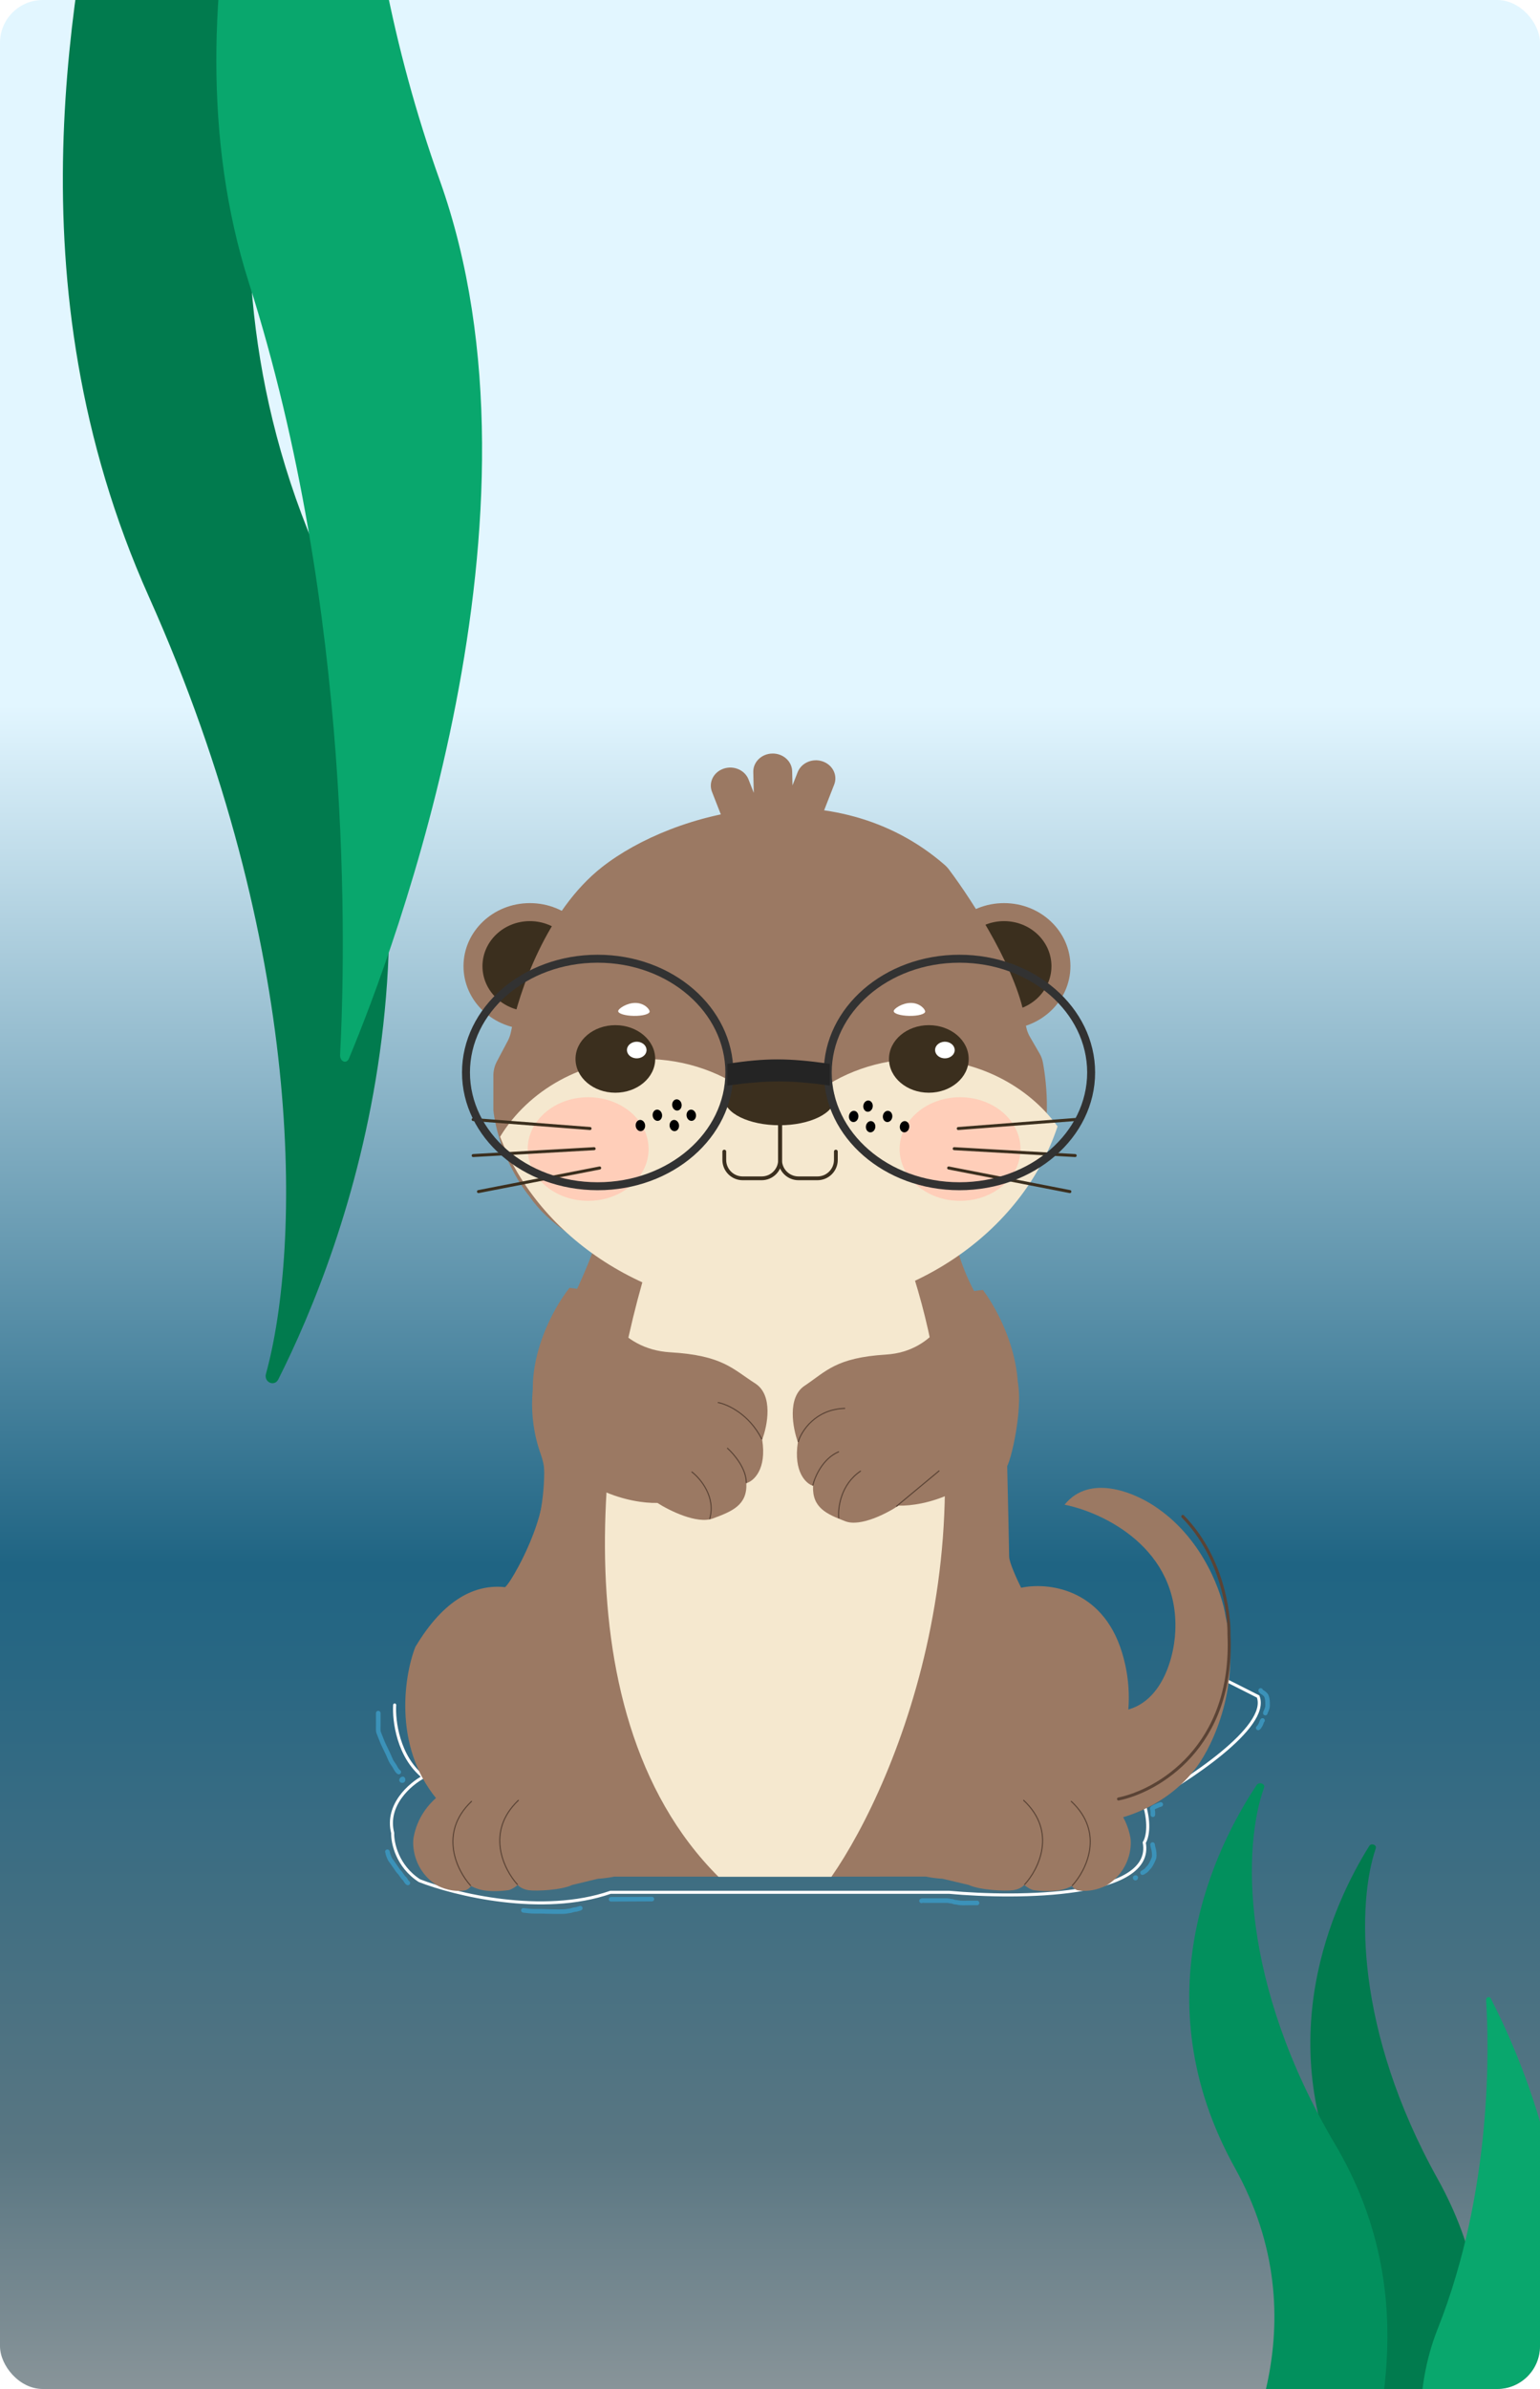 <svg width="360" height="558" viewBox="0 0 360 558" fill="none" xmlns="http://www.w3.org/2000/svg">
<g clip-path="url(#clip0_1627_17476)">
<rect width="360" height="558" rx="10" fill="url(#paint0_linear_1627_17476)"/>
<g filter="url(#filter0_d_1627_17476)">
<path d="M34.832 -54.011C37.611 -56.296 40.21 -58.825 42.611 -61.554C49.547 -57.124 57.568 -54.606 65.951 -54.606C72.818 -54.606 79.416 -56.22 85.387 -59.217C69.349 -28.485 40.226 44.562 73.43 123.486C110.01 210.435 80.588 287.326 65.061 318.181C64.159 319.975 61.636 318.85 62.173 316.893C70.315 287.25 71.644 217.685 34.832 135.441C1.718 61.461 17.684 -8.664 25.232 -47.456C28.57 -49.323 31.781 -51.505 34.832 -54.011Z" fill="#017B4E"/>
<path d="M84.522 -49.838C86.368 -23.927 91.445 6.356 102.779 38.058C130.62 115.932 92.072 218.004 81.583 243.216C81.001 244.615 79.418 243.975 79.503 242.374C80.723 219.154 82.695 138.981 58.177 62.033C47.405 28.226 49.413 -7.942 55.964 -39.658C66.106 -40.283 75.801 -43.805 84.522 -49.838Z" fill="#09A76D"/>
</g>
<g filter="url(#filter1_d_1627_17476)">
<path d="M336.113 585.677C334.638 586.65 333.26 587.727 331.986 588.889C328.307 587.003 324.053 585.93 319.606 585.93C315.964 585.93 312.464 586.618 309.297 587.894C317.804 574.807 333.251 543.699 315.639 510.088C296.236 473.06 311.842 440.315 320.078 427.175C320.557 426.411 321.895 426.89 321.61 427.723C317.291 440.347 316.587 469.972 336.113 504.996C353.677 536.502 345.208 566.365 341.205 582.885C339.434 583.681 337.731 584.61 336.113 585.677Z" fill="#017B4E"/>
<path d="M312.104 583.863C310.417 584.912 308.839 586.074 307.382 587.327C303.171 585.292 298.302 584.136 293.212 584.136C289.043 584.136 285.038 584.878 281.413 586.254C291.15 572.14 308.829 538.594 288.672 502.348C266.465 462.417 284.326 427.105 293.752 412.935C294.3 412.111 295.832 412.628 295.506 413.527C290.563 427.14 289.756 459.087 312.104 496.858C332.206 530.833 322.514 563.037 317.932 580.853C315.905 581.71 313.956 582.712 312.104 583.863Z" fill="#02905D"/>
<path d="M350.057 587.594C351.036 576.56 353.729 563.664 359.741 550.163C374.508 516.999 354.061 473.531 348.498 462.794C348.189 462.198 347.35 462.471 347.395 463.153C348.042 473.041 349.088 507.184 336.083 539.953C330.369 554.35 331.434 569.752 334.909 583.259C340.289 583.525 345.431 585.025 350.057 587.594Z" fill="#09A76D"/>
</g>
</g>
<path d="M92.261 398.235C92.029 401.86 93.048 410.297 98.974 415.043C95.887 416.691 90.131 421.618 91.798 428.143C91.721 430.45 92.863 435.904 98.048 439.266C106.304 442.479 126.797 447.521 142.723 441.985H221.887C238.09 443.468 269.895 443.221 267.488 430.368C268.105 429.461 268.969 426.413 267.488 421.469C277.518 416.031 296.885 403.376 294.107 396.258L287.214 392.774" stroke="white" stroke-width="0.709" stroke-linecap="round"/>
<g filter="url(#filter2_d_1627_17476)">
<path d="M274.738 377.058C275.662 357.647 257.87 349.236 248.859 347.456C254.959 339.886 266.035 344.949 270.81 348.427C281.532 355.997 285.752 368.404 286.523 373.661C290.22 389.384 283.596 403.506 279.822 408.602C272.797 418.113 261.953 421.138 257.408 421.462L241.234 419.278L242.851 394.043L257.408 395.499C270.533 397.828 274.43 384.176 274.738 377.058Z" fill="#9B7963"/>
<path d="M133.095 301.299C140.721 285.527 140.952 281.645 140.721 276.064C168.14 276.226 222.795 276.55 222.056 276.55C221.132 276.55 222.518 290.38 229.45 300.814C236.382 311.247 234.996 311.49 237.306 317.313C239.617 323.137 235.92 338.666 234.996 338.666C234.071 338.666 235.92 355.165 235.227 358.32C234.672 360.843 236.69 365.356 237.768 367.297C232.777 367.491 228.141 372.393 226.446 374.819C198.795 381.209 142.708 391.755 139.565 382.826C136.423 373.897 124.392 368.106 118.769 366.327C122.852 360.18 130.138 345.46 126.626 335.754C123.113 326.048 124.854 317.313 126.163 314.159C127.473 311.652 130.692 305.57 133.095 301.299Z" fill="#9B7963" stroke="#9B7963" stroke-width="0.354"/>
<path d="M103.145 417.404C91.759 404.962 94.356 387.756 97.079 380.708C103.834 369.368 111.224 365.966 118.078 366.718C119.385 365.441 121.267 362.066 122.044 360.538C126.711 353.734 127.411 342.798 127.178 338.18H235.441C235.596 344.742 235.907 358.205 235.907 359.566C235.907 360.927 237.774 364.993 238.707 366.856C244.618 365.56 257.607 366.759 262.273 381.924C266.94 397.088 260.329 409.79 256.44 414.245C245.24 408.413 234.507 412.787 230.541 415.703C226.574 419.429 218.454 427.368 217.708 429.312C216.961 431.256 209.308 433.362 205.575 434.172C188.853 433.929 156.064 434.071 155.508 434.266C154.815 434.509 150.743 432.471 148.177 431.256C148.41 431.823 145.984 429.992 134.411 418.133C122.838 406.274 108.745 412.706 103.145 417.404Z" fill="#9B7963"/>
<rect x="143.723" y="433.829" width="61.926" height="0.485" fill="#9B7963"/>
<path d="M96.665 425.276C98.291 416.086 106.825 412.16 110.888 411.345C115.358 410.758 120.54 411.1 122.572 411.345C127.042 411.54 134.085 416.966 137.049 419.654C140.909 424.542 145.599 428.534 147.462 429.919C151.119 432.656 154.743 433.504 156.097 433.585L170.066 434.318H162.701H158.129H143.652C141.62 434.709 140.266 434.807 139.842 434.807L133.747 436.274C131.207 437.496 125.365 437.74 123.587 437.496C122.165 437.3 121.302 436.599 121.048 436.274C119.829 437.251 119.016 437.496 118.762 437.496C115.917 437.887 113.682 437.658 112.92 437.496C111.701 437.3 110.55 436.762 110.126 436.518C109.72 437.104 109.11 437.414 108.856 437.496C106.012 438.082 103.099 436.925 101.999 436.274C96.919 432.95 96.327 427.557 96.665 425.276Z" fill="#9B7963"/>
<path d="M120.946 436.159C117.789 432.681 113.414 423.881 121.177 416.505" stroke="#5A4335" stroke-width="0.248" stroke-linecap="round"/>
<path d="M264.261 425.276C262.605 416.086 253.91 412.16 249.77 411.345C245.215 410.758 239.936 411.1 237.866 411.345C233.312 411.54 226.135 416.966 223.116 419.654C219.182 424.542 214.404 428.534 212.506 429.919C208.78 432.656 205.088 433.504 203.708 433.585L189.475 434.318H196.98H201.637H216.388C218.458 434.709 219.838 434.807 220.269 434.807L226.48 436.274C229.068 437.495 235.02 437.74 236.831 437.495C238.28 437.3 239.16 436.599 239.419 436.274C240.661 437.251 241.489 437.495 241.748 437.495C244.646 437.887 246.923 437.658 247.7 437.495C248.942 437.3 250.115 436.762 250.546 436.518C250.96 437.104 251.581 437.414 251.84 437.495C254.738 438.082 257.706 436.925 258.827 436.274C264.002 432.95 264.606 427.557 264.261 425.276Z" fill="#9B7963"/>
<path d="M250.667 436.401C253.884 432.923 258.341 424.124 250.432 416.747" stroke="#5A4335" stroke-width="0.248" stroke-linecap="round"/>
<path d="M239.529 436.159C242.746 432.681 247.203 423.881 239.294 416.505" stroke="#5A4335" stroke-width="0.248" stroke-linecap="round"/>
<path d="M167.953 434.363C128.3 394.83 141.703 318.57 153.361 285.382H210.571C235.215 350.552 210.03 411.857 194.357 434.363H167.953Z" fill="#F5E8CF"/>
<path d="M109.992 436.401C106.834 432.923 102.46 424.124 110.223 416.747" stroke="#5A4335" stroke-width="0.248" stroke-linecap="round"/>
</g>
<ellipse cx="123.87" cy="225.67" rx="15.518" ry="14.73" fill="#9B7963"/>
<ellipse cx="123.87" cy="225.671" rx="11.084" ry="10.522" fill="#3B2F1E"/>
<ellipse cx="234.71" cy="225.67" rx="15.518" ry="14.73" fill="#9B7963"/>
<ellipse cx="234.71" cy="225.671" rx="11.084" ry="10.522" fill="#3B2F1E"/>
<path d="M140.76 202.506C127.739 212.706 121.289 231.731 119.449 240.996C119.303 241.729 119.065 242.435 118.715 243.095L116.157 247.919C115.615 248.941 115.331 250.081 115.331 251.238V259.312C116.375 268.558 121.417 276.608 123.807 279.477C132.675 292.461 155.466 298.494 165.753 299.888C194.876 302.593 205.526 298.166 216.827 293.986C228.128 289.805 238.126 279.969 242.473 270.87C245.718 264.076 244.799 253.47 243.778 248.087C243.643 247.374 243.375 246.697 243.012 246.069L240.732 242.123C240.162 241.137 239.858 240.031 239.715 238.902C238.253 227.362 227.563 210.718 221.794 203.038C221.524 202.68 221.219 202.351 220.881 202.056C195.033 179.519 157.601 189.314 140.76 202.506Z" fill="#9B7963"/>
<path fill-rule="evenodd" clip-rule="evenodd" d="M116.902 265.514C123.502 254.676 136.153 247.346 150.676 247.346C160.446 247.346 169.369 250.664 176.172 256.135C179.914 259.144 185.829 259.144 189.571 256.135C196.374 250.664 205.297 247.346 215.067 247.346C228.48 247.346 240.297 253.599 247.224 263.093C238.91 288.038 212.689 306.255 181.628 306.255C151.58 306.255 126.062 289.208 116.902 265.514Z" fill="#F5E8CF"/>
<path d="M176.093 180.317C176.039 177.984 178.03 176.051 180.539 176.001C183.048 175.951 185.126 177.802 185.18 180.135L185.257 183.447L186.464 180.363C187.322 178.17 189.93 177.039 192.288 177.837C194.647 178.636 195.863 181.061 195.005 183.254L190.86 193.844C190.001 196.037 187.393 197.168 185.035 196.369C184.28 196.114 183.642 195.692 183.152 195.163C182.515 195.502 181.78 195.702 180.995 195.718C180.352 195.731 179.737 195.619 179.177 195.406C178.758 196.598 177.776 197.605 176.41 198.067C174.052 198.865 171.444 197.734 170.586 195.541L166.441 184.951C165.582 182.758 166.798 180.333 169.157 179.535C171.515 178.736 174.123 179.867 174.982 182.06L176.206 185.188L176.093 180.317Z" fill="#9B7963"/>
<path d="M182.355 255.689V270.924C182.355 273.297 184.278 275.221 186.651 275.221H191.099C193.472 275.221 195.396 273.297 195.396 270.924V268.977" stroke="#3B2F1E" stroke-width="0.886" stroke-linecap="round" stroke-linejoin="round"/>
<path d="M182.355 255.689V270.924C182.355 273.297 180.431 275.221 178.058 275.221H173.61C171.238 275.221 169.314 273.297 169.314 270.924V268.977" stroke="#3B2F1E" stroke-width="0.886" stroke-linecap="round" stroke-linejoin="round"/>
<path d="M195.12 256.525C195.12 260.005 189.343 262.826 182.216 262.826C175.09 262.826 169.313 260.005 169.313 256.525C169.313 253.045 175.09 249.969 182.216 249.969C189.343 249.969 195.12 253.045 195.12 256.525Z" fill="#3B2F1E"/>
<ellipse cx="224.43" cy="268.382" rx="14.13" ry="12.1" fill="#FFCEB9"/>
<ellipse cx="137.489" cy="268.382" rx="14.13" ry="12.1" fill="#FFCEB9"/>
<ellipse cx="143.851" cy="247.338" rx="9.315" ry="7.891" fill="#3B2F1E"/>
<ellipse cx="217.13" cy="247.338" rx="9.315" ry="7.891" fill="#3B2F1E"/>
<path d="M137.935 263.59L110.612 261.486M138.882 268.297L110.611 269.904M140.179 272.807L111.853 278.321" stroke="#3B2F1E" stroke-width="0.709" stroke-linecap="round"/>
<path d="M224.012 263.591L251.336 261.486M223.064 268.297L251.336 269.904M221.768 272.807L250.094 278.321" stroke="#3B2F1E" stroke-width="0.709" stroke-linecap="round"/>
<ellipse cx="2.21" cy="2.036" rx="2.21" ry="2.036" transform="matrix(-0.898 -0.439 0.563 -0.826 149.688 247.91)" fill="white"/>
<ellipse cx="1.187" cy="1.244" rx="1.187" ry="1.244" transform="matrix(-0.819 -0.574 0.43 -0.903 158.676 259.891)" fill="black"/>
<ellipse cx="1.187" cy="1.244" rx="1.187" ry="1.244" transform="matrix(-0.819 -0.574 0.43 -0.903 154.106 262.295)" fill="black"/>
<ellipse cx="1.187" cy="1.244" rx="1.187" ry="1.244" transform="matrix(-0.819 -0.574 0.43 -0.903 150.143 264.699)" fill="black"/>
<ellipse cx="1.187" cy="1.244" rx="1.187" ry="1.244" transform="matrix(-0.819 -0.574 0.43 -0.903 162.033 262.295)" fill="black"/>
<ellipse cx="1.187" cy="1.244" rx="1.187" ry="1.244" transform="matrix(-0.819 -0.574 0.43 -0.903 158.07 264.699)" fill="black"/>
<ellipse cx="1.187" cy="1.244" rx="1.187" ry="1.244" transform="matrix(0.819 -0.574 -0.43 -0.903 202.478 260.167)" fill="black"/>
<ellipse cx="1.187" cy="1.244" rx="1.187" ry="1.244" transform="matrix(0.819 -0.574 -0.43 -0.903 207.049 262.571)" fill="black"/>
<ellipse cx="1.187" cy="1.244" rx="1.187" ry="1.244" transform="matrix(0.819 -0.574 -0.43 -0.903 211.012 264.976)" fill="black"/>
<ellipse cx="1.187" cy="1.244" rx="1.187" ry="1.244" transform="matrix(0.819 -0.574 -0.43 -0.903 199.121 262.571)" fill="black"/>
<ellipse cx="1.187" cy="1.244" rx="1.187" ry="1.244" transform="matrix(0.819 -0.574 -0.43 -0.903 203.084 264.976)" fill="black"/>
<path d="M144.511 236.165C144.532 235.583 146.561 234.22 148.589 234.254C150.618 234.288 151.877 235.707 151.856 236.289C151.836 236.871 150.175 237.315 148.147 237.281C146.119 237.247 144.491 236.747 144.511 236.165Z" fill="white"/>
<path d="M208.923 236.165C208.943 235.583 210.972 234.22 213.001 234.254C215.029 234.288 216.288 235.707 216.268 236.289C216.247 236.871 214.586 237.315 212.558 237.281C210.53 237.247 208.902 236.747 208.923 236.165Z" fill="white"/>
<ellipse cx="2.21" cy="2.036" rx="2.21" ry="2.036" transform="matrix(-0.898 -0.439 0.563 -0.826 221.722 247.91)" fill="white"/>
<path d="M261.474 420.193C270.57 418.333 288.469 408.061 287.299 381.856C287.381 376.517 285.654 363.512 276.494 354.195" stroke="#5A4335" stroke-width="0.709" stroke-linecap="round"/>
<path d="M88.424 400.128C88.424 401.093 88.424 402.059 88.424 403.025C88.424 403.591 88.342 404.268 88.567 404.801C89.013 405.854 89.341 406.897 89.881 407.95C90.41 408.983 90.893 410.051 91.351 411.134C91.594 411.707 92.031 412.136 92.314 412.671C92.518 413.056 92.867 413.713 93.224 413.9" stroke="#3B92B9" stroke-width="1.063" stroke-linecap="round"/>
<path d="M94.151 415.497C94.017 415.497 93.756 415.716 93.9 415.866C93.949 415.918 94.201 415.893 94.218 415.815C94.231 415.752 94.218 415.668 94.218 415.603" stroke="#3B92B9" stroke-width="1.063" stroke-linecap="round"/>
<path d="M122.347 446.208C123.165 446.294 123.951 446.421 124.78 446.421C125.943 446.421 127.117 446.422 128.278 446.473C129.18 446.512 130.082 446.506 130.984 446.506C131.555 446.506 132.1 446.506 132.662 446.388C132.917 446.334 133.176 446.326 133.431 446.269C133.72 446.205 134.003 446.061 134.299 446.04C134.552 446.021 134.832 445.992 135.053 445.876C135.172 445.813 135.32 445.851 135.436 445.782C135.5 445.743 135.584 445.696 135.661 445.696" stroke="#3B92B9" stroke-width="1.063" stroke-linecap="round"/>
<path d="M142.852 443.615C146.026 443.615 149.229 443.573 152.388 443.573" stroke="#3B92B9" stroke-width="1.063" stroke-linecap="round"/>
<path d="M269.437 430.836C269.483 431.413 269.721 431.955 269.78 432.533C269.827 432.996 269.883 433.654 269.711 434.092C269.526 434.563 269.33 435 269.079 435.431C268.925 435.695 268.724 436.038 268.492 436.238C268.218 436.473 268.071 436.81 267.757 436.999C267.653 437.061 267.522 437.122 267.434 437.204C267.383 437.252 267.141 437.41 267.09 437.41" stroke="#3B92B9" stroke-width="1.063" stroke-linecap="round"/>
<path d="M265.361 438.574C265.361 438.835 265.652 438.539 265.46 438.539" stroke="#3B92B9" stroke-width="1.063" stroke-linecap="round"/>
<path d="M269.502 423.871C269.502 423.642 269.505 423.412 269.502 423.182C269.501 423.084 269.47 422.998 269.455 422.902C269.443 422.831 269.464 422.748 269.435 422.681C269.408 422.617 269.32 422.386 269.395 422.335C269.659 422.156 269.982 421.974 270.282 421.877C270.451 421.822 270.598 421.723 270.759 421.656C270.947 421.577 271.151 421.518 271.344 421.459" stroke="#3B92B9" stroke-width="1.063" stroke-linecap="round"/>
<path d="M294.7 394.838C294.7 395.081 295.378 395.381 295.547 395.557C295.707 395.726 295.893 395.855 295.999 396.065C296.231 396.529 296.306 397.159 296.312 397.683C296.318 398.115 296.352 398.558 296.232 398.969C296.172 399.173 296.085 399.353 296.021 399.545C295.96 399.73 295.788 399.943 295.788 400.128" stroke="#3B92B9" stroke-width="1.063" stroke-linecap="round"/>
<path d="M295.14 401.848C295.037 401.884 294.888 402.312 294.863 402.409C294.816 402.595 294.685 402.837 294.586 403.003C294.476 403.186 294.3 403.503 294.123 403.596" stroke="#3B92B9" stroke-width="1.063" stroke-linecap="round"/>
<path d="M215.415 443.982C215.56 443.871 215.83 443.928 215.996 443.928C216.488 443.928 216.981 443.928 217.473 443.928C218.129 443.928 218.784 443.928 219.439 443.928C220.076 443.928 220.712 443.928 221.348 443.928C221.76 443.928 222.152 444.067 222.555 444.091C222.739 444.102 222.93 444.228 223.113 444.266C223.362 444.318 223.631 444.309 223.875 444.366C224.661 444.549 225.548 444.471 226.361 444.471C227.042 444.471 227.722 444.471 228.402 444.471" stroke="#3B92B9" stroke-width="1.063" stroke-linecap="round"/>
<path d="M90.558 432.498C90.632 432.594 90.638 432.848 90.672 432.968C90.742 433.212 90.811 433.437 90.915 433.669C91.051 433.97 91.141 434.281 91.359 434.538C91.538 434.751 91.716 434.987 91.863 435.226C92.05 435.531 92.276 435.82 92.48 436.113C92.777 436.538 93.06 437.008 93.428 437.368C93.675 437.611 93.82 437.959 94.055 438.206C94.162 438.319 94.261 438.574 94.38 438.645C94.806 438.901 94.923 439.58 95.347 439.803" stroke="#3B92B9" stroke-width="1.063" stroke-linecap="round"/>
<path d="M170.498 250.5C170.498 265.054 156.844 277.07 139.714 277.07C122.583 277.07 108.93 265.054 108.93 250.5C108.93 235.946 122.583 223.93 139.714 223.93C156.844 223.93 170.498 235.946 170.498 250.5Z" stroke="#323232" stroke-width="1.859"/>
<path d="M255.071 250.5C255.071 265.054 241.417 277.07 224.287 277.07C207.156 277.07 193.502 265.054 193.502 250.5C193.502 235.946 207.156 223.93 224.287 223.93C241.417 223.93 255.071 235.946 255.071 250.5Z" stroke="#323232" stroke-width="1.859"/>
<path d="M170.018 248.48C179.043 247.087 184.339 247.112 193.979 248.48V253.556C184.774 252.287 179.525 252.269 170.018 253.556V248.48Z" fill="#242424"/>
<path d="M127.105 335.269C120.45 322.264 128.337 306.88 133.113 300.814C135.654 301.057 140.692 301.834 140.507 302.998C140.276 304.454 144.435 315.13 156.681 315.858C168.928 316.586 171.239 319.74 176.553 323.137C180.805 325.855 179.403 333.005 178.171 336.24C179.28 343.228 176.168 345.946 174.474 346.431C174.705 351.526 171.239 352.982 166.617 354.681C162.92 356.039 156.45 352.82 153.678 351.041C147.593 351.203 133.76 348.275 127.105 335.269Z" fill="#9B7963"/>
<path d="M167.893 327.602C170.049 328.006 175.102 330.271 178.059 336.094" stroke="#5A4335" stroke-width="0.248" stroke-linecap="round"/>
<path d="M170.064 338.278C171.528 339.572 174.454 342.985 174.454 346.285" stroke="#5A4335" stroke-width="0.248" stroke-linecap="round"/>
<path d="M161.748 343.81C163.75 345.347 167.385 349.682 165.907 354.729" stroke="#5A4335" stroke-width="0.248" stroke-linecap="round"/>
<path d="M235.543 335.856C241.933 322.812 234.36 307.383 229.775 301.299C227.335 301.543 222.499 302.321 222.676 303.49C222.898 304.95 218.905 315.657 207.147 316.387C195.389 317.117 193.171 320.281 188.068 323.688C183.986 326.413 185.332 333.584 186.515 336.829C185.45 343.838 188.438 346.563 190.065 347.05C189.843 352.16 193.171 353.621 197.608 355.324C201.157 356.687 207.369 353.458 210.031 351.674C215.873 351.836 229.154 348.899 235.543 335.856Z" fill="#9B7963"/>
<path d="M186.609 336.725C187.379 334.218 190.629 329.155 197.469 328.96" stroke="#5A4335" stroke-width="0.248" stroke-linecap="round"/>
<path d="M190.029 346.868C190.491 344.926 192.339 340.656 196.036 339.103" stroke="#5A4335" stroke-width="0.248" stroke-linecap="round"/>
<path d="M196.075 354.535C195.844 352.189 196.537 346.722 201.158 343.616" stroke="#5A4335" stroke-width="0.248" stroke-linecap="round"/>
<path d="M209.578 351.817L219.512 343.567" stroke="#5A4335" stroke-width="0.248" stroke-linecap="round"/>
<defs>
<filter id="filter0_d_1627_17476" x="10.693" y="-61.554" width="105.999" height="388.636" filterUnits="userSpaceOnUse" color-interpolation-filters="sRGB">
<feFlood flood-opacity="0" result="BackgroundImageFix"/>
<feColorMatrix in="SourceAlpha" type="matrix" values="0 0 0 0 0 0 0 0 0 0 0 0 0 0 0 0 0 0 127 0" result="hardAlpha"/>
<feOffset dy="4"/>
<feGaussianBlur stdDeviation="2"/>
<feComposite in2="hardAlpha" operator="out"/>
<feColorMatrix type="matrix" values="0 0 0 0 0 0 0 0 0 0 0 0 0 0 0 0 0 0 0.25 0"/>
<feBlend mode="normal" in2="BackgroundImageFix" result="effect1_dropShadow_1627_17476"/>
<feBlend mode="normal" in="SourceGraphic" in2="effect1_dropShadow_1627_17476" result="shape"/>
</filter>
<filter id="filter1_d_1627_17476" x="274" y="412.521" width="94.999" height="184.368" filterUnits="userSpaceOnUse" color-interpolation-filters="sRGB">
<feFlood flood-opacity="0" result="BackgroundImageFix"/>
<feColorMatrix in="SourceAlpha" type="matrix" values="0 0 0 0 0 0 0 0 0 0 0 0 0 0 0 0 0 0 127 0" result="hardAlpha"/>
<feOffset dy="4"/>
<feGaussianBlur stdDeviation="2"/>
<feComposite in2="hardAlpha" operator="out"/>
<feColorMatrix type="matrix" values="0 0 0 0 0 0 0 0 0 0 0 0 0 0 0 0 0 0 0.25 0"/>
<feBlend mode="normal" in2="BackgroundImageFix" result="effect1_dropShadow_1627_17476"/>
<feBlend mode="normal" in="SourceGraphic" in2="effect1_dropShadow_1627_17476" result="shape"/>
</filter>
<filter id="filter2_d_1627_17476" x="90.738" y="275.886" width="200.871" height="169.825" filterUnits="userSpaceOnUse" color-interpolation-filters="sRGB">
<feFlood flood-opacity="0" result="BackgroundImageFix"/>
<feColorMatrix in="SourceAlpha" type="matrix" values="0 0 0 0 0 0 0 0 0 0 0 0 0 0 0 0 0 0 127 0" result="hardAlpha"/>
<feOffset dy="4"/>
<feGaussianBlur stdDeviation="2"/>
<feComposite in2="hardAlpha" operator="out"/>
<feColorMatrix type="matrix" values="0 0 0 0 0.16 0 0 0 0 0.116 0 0 0 0 0.088 0 0 0 0.5 0"/>
<feBlend mode="normal" in2="BackgroundImageFix" result="effect1_dropShadow_1627_17476"/>
<feBlend mode="normal" in="SourceGraphic" in2="effect1_dropShadow_1627_17476" result="shape"/>
</filter>
<linearGradient id="paint0_linear_1627_17476" x1="180" y1="0" x2="180" y2="558" gradientUnits="userSpaceOnUse">
<stop offset="0.295" stop-color="#E2F6FF"/>
<stop offset="0.415" stop-color="#A1C5D6"/>
<stop offset="0.655" stop-color="#1F6483"/>
<stop offset="0.9" stop-color="#597682"/>
<stop offset="1" stop-color="#889499"/>
</linearGradient>
<clipPath id="clip0_1627_17476">
<rect width="360" height="558" rx="10" fill="white"/>
</clipPath>
</defs>
</svg>
